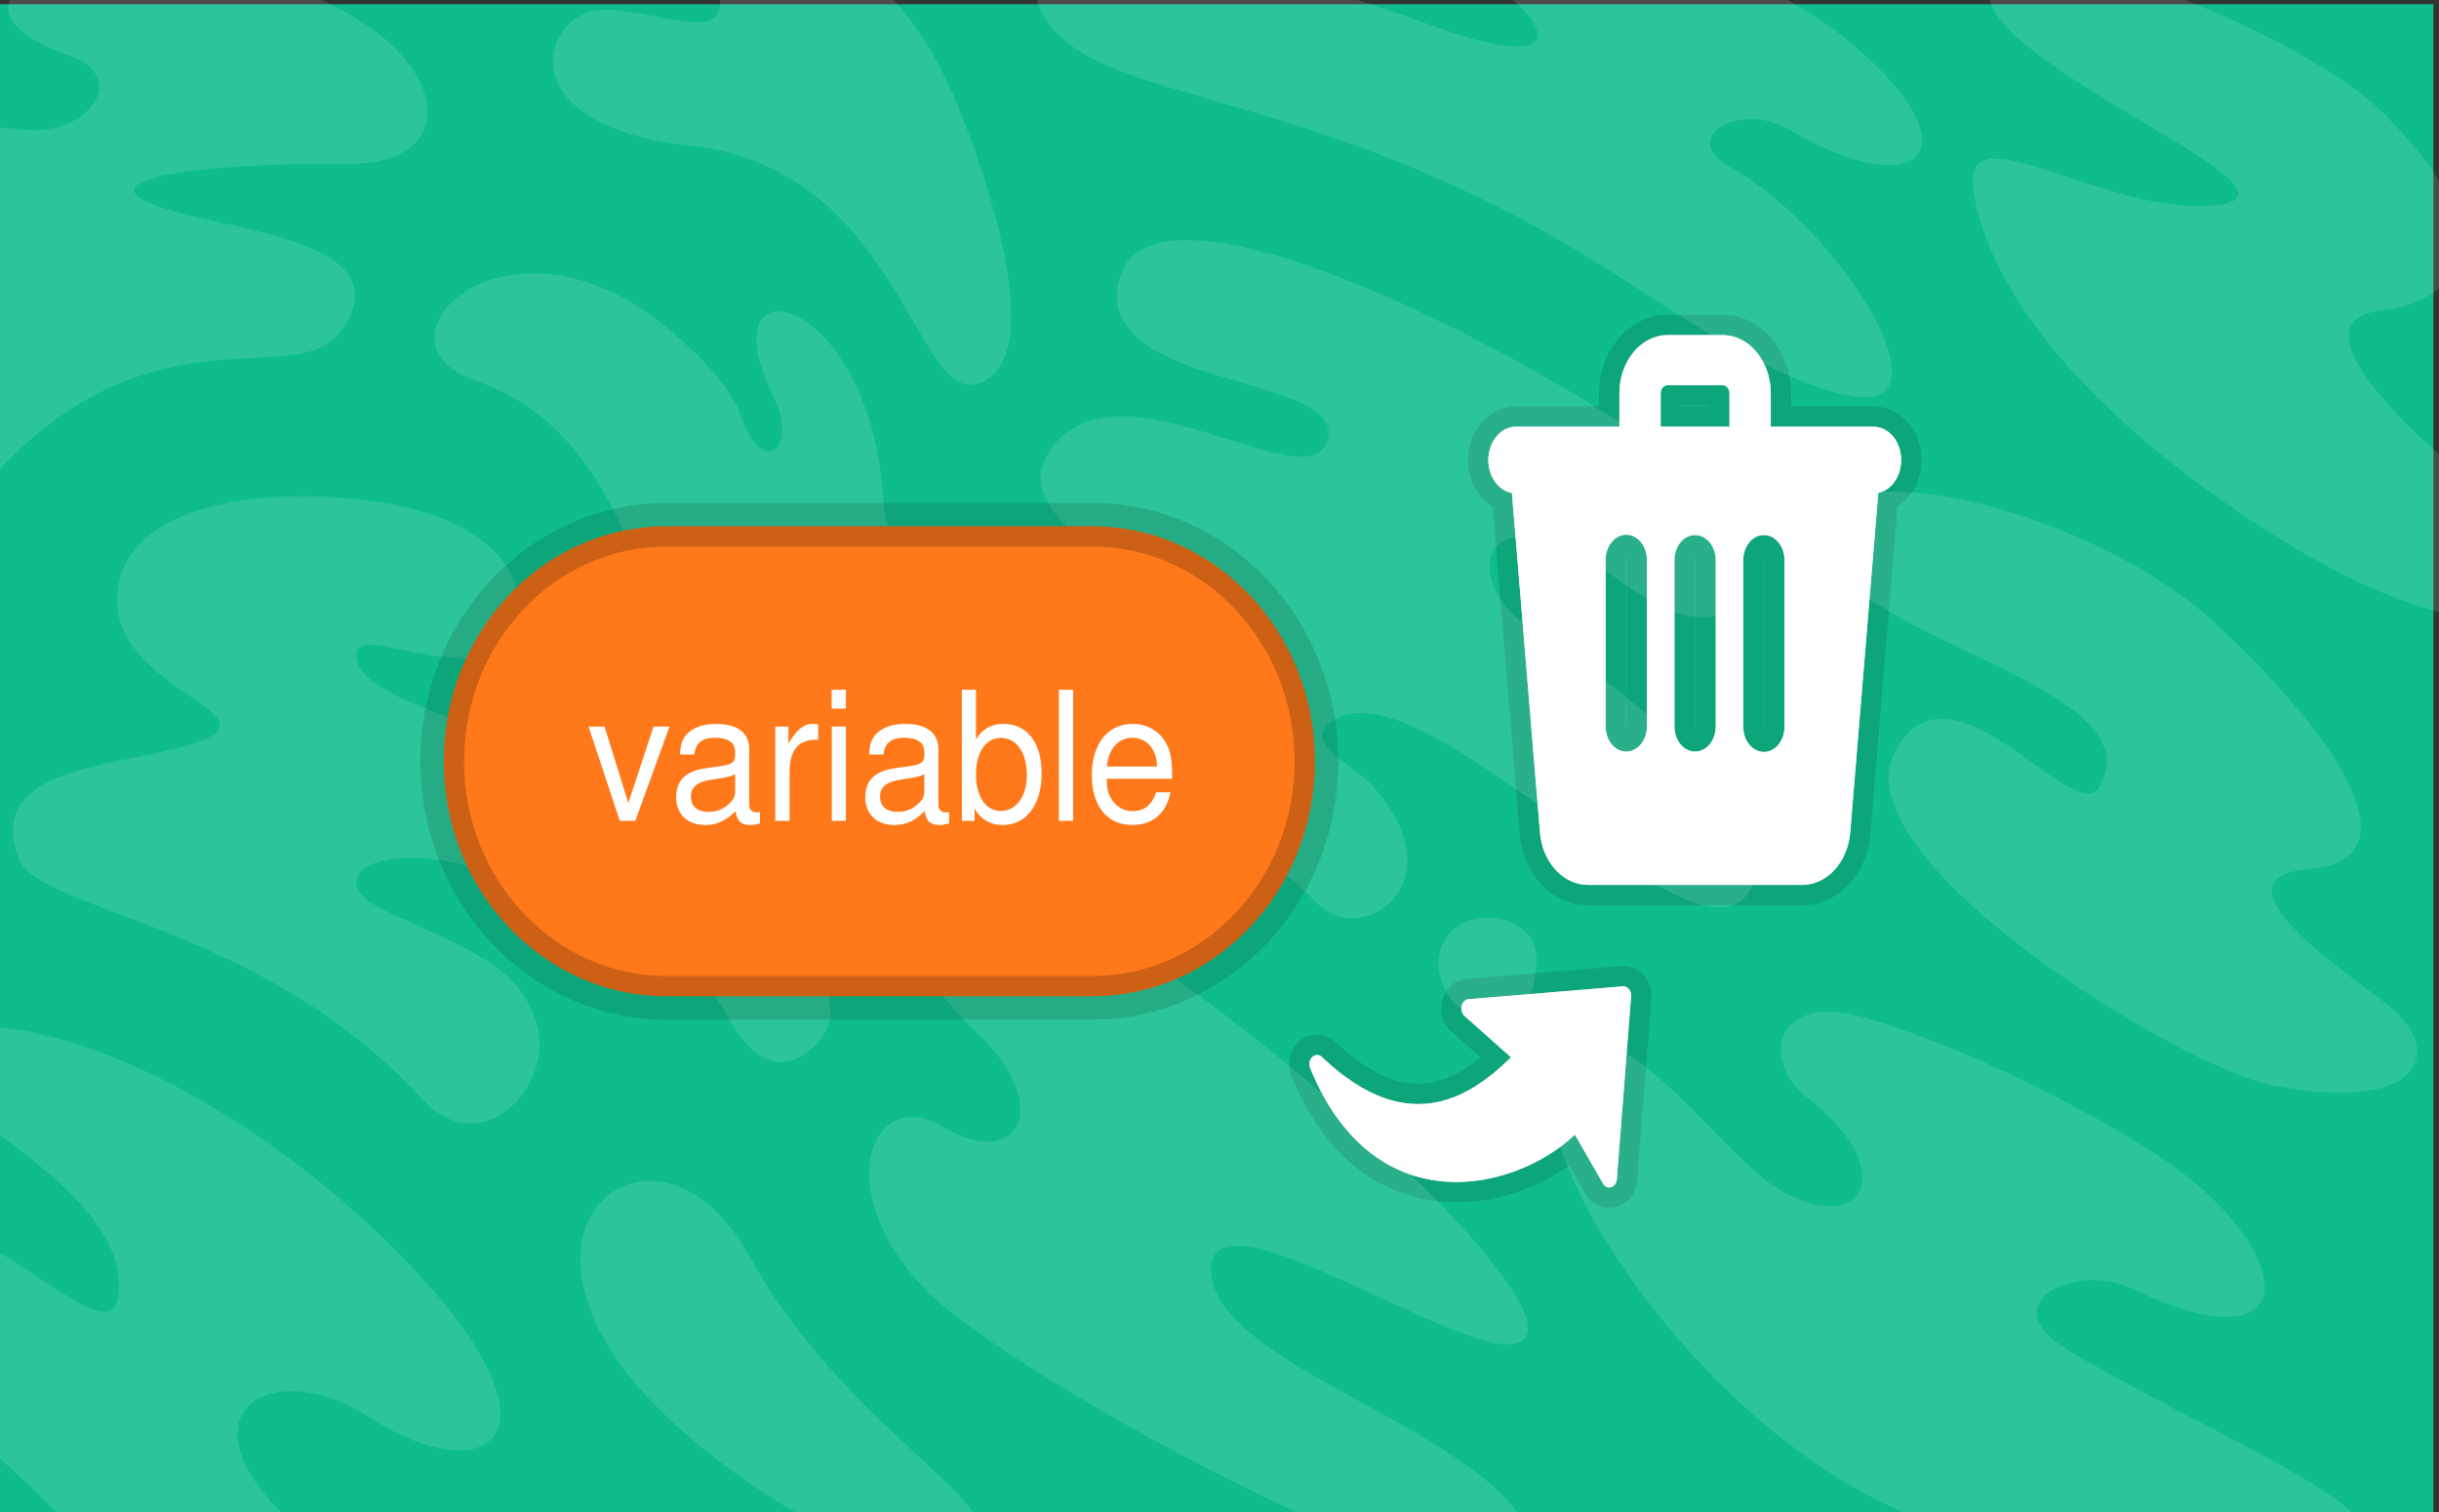 <?xml version="1.0" encoding="UTF-8" standalone="no" ?>
<!DOCTYPE svg PUBLIC "-//W3C//DTD SVG 1.1//EN" "http://www.w3.org/Graphics/SVG/1.1/DTD/svg11.dtd">
<svg xmlns="http://www.w3.org/2000/svg" xmlns:xlink="http://www.w3.org/1999/xlink" version="1.1" width="600" height="372" viewBox="0 0 600 372" xml:space="preserve">
<rect x="0" y="0" width="600" height="372" fill="#333333" stroke="none"/>
<desc>Created with Fabric.js 3.6.6</desc>
<defs>
</defs>
<g transform="matrix(1 0 0 1 300.14 217)"  >
<g style=""   >
		<g transform="matrix(1 0 0 1 -8.18 -30.32)"  >
<path style="stroke: none; stroke-width: 1; stroke-dasharray: none; stroke-linecap: butt; stroke-dashoffset: 0; stroke-linejoin: miter; stroke-miterlimit: 10; fill: rgb(15,189,140); fill-rule: nonzero; opacity: 1;"  transform=" translate(-299.32, -186.18)" d="M -7.331 371.818 v -371.28 h 613.308 v 371.28 z" stroke-linecap="round" />
</g>
		<g transform="matrix(1 0 0 1 61.55 50.41)"  >
<path style="stroke: rgb(0,0,0); stroke-opacity: 0.13; stroke-width: 10; stroke-dasharray: none; stroke-linecap: butt; stroke-dashoffset: 0; stroke-linejoin: miter; stroke-miterlimit: 10; fill: rgb(255,255,255); fill-rule: nonzero; opacity: 1;"  transform=" translate(-369.05, -266.91)" d="M 379.073 259.631 l -11.451 -10.184 c -0.634 -0.568 -0.908 -1.554 -0.687 -2.47 c 0.221 -0.916 0.889 -1.569 1.676 -1.636 l 37.998 -3.168 l 0.307 0.007 c 1.033 0.119 1.79 1.228 1.694 2.479 l -3.504 44.932 c -0.073 0.95 -0.629 1.743 -1.392 1.985 c -0.762 0.242 -1.568 -0.118 -2.017 -0.903 l -6.903 -12.025 c -1.969 1.886 -4.331 3.683 -6.975 5.272 c -6.9 4.152 -15.825 6.953 -24.876 6.292 c -9.138 -0.666 -18.403 -4.839 -25.869 -14.656 c -2.721 -3.573 -5.197 -7.895 -7.328 -13.058 c -0.463 -0.943 -0.305 -2.152 0.376 -2.876 c 0.681 -0.724 1.692 -0.756 2.404 -0.077 c 10.984 10.466 20.461 12.772 28.445 11.107 c 7.136 -1.488 13.194 -6.156 18.105 -11.022 z" stroke-linecap="round" />
</g>
		<g transform="matrix(1 0 0 1 61.55 50.41)"  >
<path style="stroke: none; stroke-width: 1; stroke-dasharray: none; stroke-linecap: butt; stroke-dashoffset: 0; stroke-linejoin: miter; stroke-miterlimit: 10; fill: rgb(255,255,255); fill-rule: nonzero; opacity: 1;"  transform=" translate(-369.05, -266.91)" d="M 379.073 259.631 l -11.451 -10.184 c -0.634 -0.568 -0.908 -1.554 -0.687 -2.47 c 0.221 -0.916 0.889 -1.569 1.676 -1.636 l 37.998 -3.168 l 0.307 0.007 c 1.033 0.119 1.79 1.228 1.694 2.479 l -3.504 44.931 c -0.073 0.95 -0.629 1.743 -1.392 1.985 c -0.762 0.242 -1.568 -0.118 -2.017 -0.903 l -6.903 -12.023 c -1.969 1.886 -4.331 3.683 -6.975 5.272 c -6.9 4.152 -15.825 6.953 -24.876 6.292 c -9.138 -0.666 -18.403 -4.839 -25.869 -14.656 c -2.721 -3.573 -5.197 -7.895 -7.328 -13.058 c -0.463 -0.943 -0.305 -2.152 0.376 -2.876 c 0.681 -0.724 1.692 -0.756 2.404 -0.077 c 10.984 10.466 20.461 12.772 28.445 11.107 c 7.136 -1.488 13.194 -6.156 18.104 -11.022 z" stroke-linecap="round" />
</g>
		<g transform="matrix(1 0 0 1 116.77 -66.92)"  >
<path style="stroke: rgb(0,0,0); stroke-opacity: 0.13; stroke-width: 10; stroke-dasharray: none; stroke-linecap: butt; stroke-dashoffset: 0; stroke-linejoin: miter; stroke-miterlimit: 10; fill: rgb(255,255,255); fill-rule: nonzero; opacity: 1;"  transform=" translate(-424.27, -149.58)" d="M 383.731 106.542 h 81.248 c 1.435 0 2.802 0.735 3.765 2.023 c 0.963 1.288 1.43 3.009 1.288 4.737 l -7.515 90.988 c -0.606 7.333 -5.703 12.918 -11.79 12.918 h -52.745 c -6.087 -0.001 -11.183 -5.585 -11.789 -12.918 l -7.515 -90.988 c -0.143 -1.728 0.325 -3.449 1.288 -4.737 c 0.963 -1.288 2.33 -2.023 3.765 -2.023 z M 429.433 178.269 v -40.987 c 0 -3.396 -2.274 -6.148 -5.078 -6.148 c -2.805 0 -5.078 2.753 -5.078 6.148 v 40.987 c 0 3.396 2.274 6.148 5.078 6.148 c 2.805 0 5.078 -2.753 5.078 -6.148 z M 446.36 178.269 v -40.987 c 0 -3.396 -2.274 -6.148 -5.078 -6.148 c -2.805 0 -5.078 2.753 -5.078 6.148 v 40.987 c -0.026 2.217 0.936 4.28 2.518 5.397 c 1.582 1.118 3.538 1.118 5.12 0 c 1.582 -1.118 2.544 -3.18 2.518 -5.397 z M 412.506 178.269 v -40.987 c 0.026 -2.217 -0.936 -4.28 -2.518 -5.397 c -1.582 -1.118 -3.538 -1.118 -5.12 0 c -1.582 1.118 -2.544 3.18 -2.518 5.397 v 40.987 c 0 3.396 2.274 6.148 5.078 6.148 c 2.805 0 5.078 -2.753 5.078 -6.148 z M 380.346 112.689 h 88.018 z M 380.346 104.492 h 88.018 c 3.707 0.055 6.688 3.709 6.688 8.197 c 0 4.488 -2.981 8.142 -6.688 8.197 h -88.018 c -2.439 0.036 -4.705 -1.518 -5.933 -4.069 c -1.228 -2.551 -1.228 -5.705 0 -8.256 c 1.228 -2.551 3.494 -4.106 5.933 -4.069 z M 432.818 106.542 v -10.247 c 0 -1.132 -0.758 -2.049 -1.693 -2.049 h -13.542 c -0.934 0 -1.693 0.918 -1.693 2.049 v 10.247 z M 417.584 81.948 h 13.542 c 6.544 0 11.848 6.423 11.848 14.346 v 22.543 h -37.238 v -22.543 c 0 -7.923 5.305 -14.346 11.848 -14.346 z" stroke-linecap="round" />
</g>
		<g transform="matrix(1 0 0 1 116.77 -66.92)"  >
<path style="stroke: none; stroke-width: 1; stroke-dasharray: none; stroke-linecap: butt; stroke-dashoffset: 0; stroke-linejoin: miter; stroke-miterlimit: 10; fill: rgb(255,255,255); fill-rule: nonzero; opacity: 1;"  transform=" translate(-424.27, -149.58)" d="M 383.731 106.542 h 81.248 c 1.435 0 2.802 0.735 3.765 2.023 c 0.963 1.288 1.43 3.009 1.288 4.737 l -7.515 90.988 c -0.606 7.333 -5.703 12.918 -11.79 12.918 h -52.745 c -6.087 -0.001 -11.183 -5.585 -11.789 -12.918 l -7.515 -90.988 c -0.143 -1.728 0.325 -3.449 1.288 -4.737 c 0.963 -1.288 2.33 -2.023 3.765 -2.023 z M 429.433 178.269 v -40.987 c 0 -3.396 -2.274 -6.148 -5.078 -6.148 c -2.805 0 -5.078 2.753 -5.078 6.148 v 40.987 c 0 3.396 2.274 6.148 5.078 6.148 c 2.805 0 5.078 -2.753 5.078 -6.148 z M 446.36 178.269 v -40.987 c 0 -3.396 -2.274 -6.148 -5.078 -6.148 c -2.805 0 -5.078 2.753 -5.078 6.148 v 40.987 c -0.026 2.217 0.936 4.28 2.518 5.397 c 1.582 1.118 3.538 1.118 5.12 0 c 1.582 -1.118 2.544 -3.18 2.518 -5.397 z M 412.506 178.269 v -40.987 c 0.026 -2.217 -0.936 -4.28 -2.518 -5.397 c -1.582 -1.118 -3.538 -1.118 -5.12 0 c -1.582 1.118 -2.544 3.18 -2.518 5.397 v 40.987 c 0 3.396 2.274 6.148 5.078 6.148 c 2.805 0 5.078 -2.753 5.078 -6.148 z M 380.346 112.689 h 88.018 z M 380.346 104.492 h 88.018 c 3.707 0.055 6.688 3.709 6.688 8.197 c 0 4.488 -2.981 8.142 -6.688 8.197 h -88.018 c -2.439 0.036 -4.705 -1.518 -5.933 -4.069 c -1.228 -2.551 -1.228 -5.705 0 -8.256 c 1.228 -2.551 3.494 -4.106 5.933 -4.069 z M 432.818 106.542 v -10.247 c 0 -1.132 -0.758 -2.049 -1.693 -2.049 h -13.542 c -0.934 0 -1.693 0.918 -1.693 2.049 v 10.247 z M 417.584 81.948 h 13.542 c 6.544 0 11.848 6.423 11.848 14.345 v 22.543 h -37.238 v -22.542 c 0 -7.923 5.305 -14.346 11.848 -14.346 z" stroke-linecap="round" />
</g>
		<g transform="matrix(1 0 0 1 0 0)"  >
<path style="stroke: none; stroke-width: 1; stroke-dasharray: none; stroke-linecap: butt; stroke-dashoffset: 0; stroke-linejoin: miter; stroke-miterlimit: 10; fill: rgb(255,255,255); fill-opacity: 0.73; fill-rule: evenodd; opacity: 0.1;"  transform=" translate(-307.5, -216.5)" d="M 384.95 380.089 c 7.976 31.658 -122.922 -37.621 -148.351 -61.802 c -25.429 -24.184 -15.636 -52.48 2.77 -41.508 c 18.407 10.97 27.823 -5.068 7.818 -23.733 c -29.901 -27.899 -9.414 -45.925 16.556 -33.17 c 43.097 21.169 124.528 93.585 119.254 107.921 c -5.274 14.336 -79.016 -39.774 -77.724 -15.375 c 1.291 24.398 72.626 39.694 79.677 67.667 z M 250.346 381.02 c -3.324 18.419 -71.329 -15.878 -92.502 -48.972 c -23.927 -37.408 13.824 -59.661 33.571 -23.988 c 23.232 41.971 61.371 59.433 58.931 72.96 z M 29.019 380.054 c -29.858 -35.066 -77.281 -57.214 -55.43 -76.567 c 22.514 -19.94 65.691 40.002 62.916 10.309 c -2.825 -30.217 -74.02 -53.03 -44.414 -60.499 c 29.61 -7.469 83.89 21.662 119.639 61.249 c 35.749 39.586 14.157 51.666 -13.542 33.613 c -22.921 -14.94 -46.262 -2.244 -22.361 22.778 c 33.735 35.315 51.481 81.352 31.613 82.535 c -19.122 1.139 -46.276 -35.661 -78.422 -73.419 z M 389.292 267.796 c 5.873 -34.773 40.29 14.06 53.863 23.155 c 21.428 14.356 32.939 -2.723 9.001 -21.225 c -12.264 -9.48 -7.787 -26.278 13.693 -19.938 c 14.81 4.371 39.81 13.898 69.366 32.064 c 37.825 23.245 41.325 56.214 -3.475 34.64 c -13.544 -6.525 -35.558 3.653 -14.751 15.73 c 43.034 24.981 77.675 36.64 75.488 52.076 c -2.204 15.526 -53.554 8.546 -108.171 -9.406 c -54.336 -17.859 -98.643 -85.597 -95.014 -107.097 z M 369.301 249.321 c -8.846 -4.285 -10.825 -16.523 -3.766 -21.651 c 7.059 -5.127 19.763 -1.71 19.763 7.408 c 0 9.115 -3.296 20.398 -15.997 14.242 z M 11.841 210.433 c -8.538 -23.931 27.719 -21.867 45.116 -28.733 c 17.3 -6.832 -21.204 -12.82 -20.771 -34.919 c 0.381 -19.521 25.905 -27.692 58.724 -24.485 c 32.213 3.148 43.741 18.657 38.877 32.153 c -5.852 16.237 -38.056 -1.882 -38.726 5.65 c -1.212 13.564 43.15 18.096 62.404 33.908 c 23.034 18.918 2.593 37.289 -16.484 26.391 c -33.351 -19.054 -59.052 -6.37 -38.841 3.147 c 20.215 9.515 33.129 13.412 37.355 28.201 c 4.228 14.789 -13.583 34.061 -28.113 18.284 c -40.386 -43.851 -94.696 -46.02 -99.54 -59.595 z M 187.629 251.558 c -3.781 -6.836 -13.684 -18.7 -9.304 -23.283 c 4.381 -4.582 19.297 -5.165 28.235 7.364 c 6.894 9.661 6.692 16.625 0.206 22.085 c -8.351 7.03 -15.355 0.668 -19.137 -6.167 z M 206.368 182.463 c -16.891 -4.889 -35.369 -21.153 -40.52 -38.052 c -9.67 -31.713 -24.808 -45.561 -41.658 -51.319 c -25.896 -8.849 2.971 -40.692 39.177 -18.774 c 7.977 4.829 23.073 17.892 26.256 27.41 c 5.271 15.772 14.265 7.955 8.14 -4.381 c -17.483 -35.21 23.492 -26.285 26.763 24.149 c 1.749 26.955 24.018 26.923 33.323 40.69 c 8.612 12.748 -13.026 31.409 -51.48 20.278 z M 91.788 80.261 c -10.913 16.893 -46.802 -8.073 -87.588 38.017 c -28.627 32.348 -56.516 -3.434 -23.179 -24.471 c 19.409 -12.247 32.383 -30.035 17.394 -28.791 c -14.989 1.24 -29.811 12.428 -35.801 -4.189 c -5.307 -14.724 18.068 -33.571 49.606 -29.467 c 16.702 2.174 27.398 -12.893 12.351 -18.117 c -40.344 -13.997 6.591 -35.908 59.24 -14.81 c 34.269 13.734 38.832 41.769 8.68 41.389 c -30.149 -0.379 -64.42 3.062 -47.789 9.84 c 16.631 6.778 61.661 8.038 47.085 30.601 z M 243.012 25.562 c 7.978 19.725 20.224 57.555 7.807 66.823 c -18.056 13.484 -19.319 -51.089 -73.388 -56.991 c -43.885 -4.79 -36.877 -29.664 -25.059 -32.972 c 11.819 -3.312 37.336 11.485 31.134 -6.678 c -6.204 -18.163 37.984 -23.391 59.506 29.82 z M 565.797 266.366 c -22.596 -4.699 -105.897 -55.607 -92.315 -81.777 c 13.581 -26.169 44.171 19.313 50.426 8.346 c 14.402 -25.247 -65.573 -36.726 -68.542 -60.649 c -2.967 -23.923 64.947 -8.599 96.034 19.769 c 31.086 28.366 50.814 58.838 24.342 61.17 c -26.468 2.33 9.772 26.124 19.078 33.585 c 15.008 12.029 7.024 27.056 -29.022 19.555 z M 331.184 221.537 c -27.846 -28.534 -57.956 -22.391 -57.539 -41.847 c 0.54 -25.105 28.422 -10.656 31.368 -20.91 c 3.731 -12.995 -54.537 -27.356 -38.971 -49.03 c 16.084 -22.401 61.522 12.091 67.49 -0.898 c 8.13 -17.703 -57.204 -12.684 -51.003 -40.083 c 7.967 -35.229 124.906 30.692 143.209 49.725 c 18.304 19.034 12.474 48.039 -20.569 23.433 c -33.042 -24.605 -41.159 0.368 -18.897 13.997 c 30.156 18.466 57.784 48.025 52.274 61.243 c -11.46 27.487 -80.732 -56.296 -103.46 -40.166 c -7.523 5.339 5.07 10.52 9.968 15.929 c 21.165 23.371 -2.365 40.401 -13.871 28.608 z M 552.803 49.946 c 27.035 -3.195 -60.005 -35.135 -56.049 -53.499 c 3.956 -18.363 76.384 10.356 97.165 31.14 c 32.738 32.738 15.368 46.542 0 48.15 c -31.225 3.267 29.442 50.86 52.521 65.234 c 23.08 14.371 -17.804 20.226 -56.93 2.662 c -24.867 -11.167 -89.678 -52.699 -96.673 -97.25 c -3.269 -20.831 32.932 6.756 59.966 3.563 z M 397.397 62.375 c -68.358 -41.368 -117.359 -37.264 -131.893 -56.88 c -15.562 -21.008 24.931 -25.205 93.289 0 c 38.24 14.099 28.47 -2.595 14.207 -10.296 c -9.918 -5.355 -10.751 -19.641 21.299 -14.663 c 31.75 4.928 57.897 21.064 66.36 27.878 c 34.039 27.409 19.704 42.292 -13.259 22.92 c -12.13 -7.131 -27.225 2.17 -14.619 9.148 c 28.146 15.581 57.064 63.613 27.744 55.994 c -22.481 -5.841 -42.012 -21.321 -63.13 -34.102 z" stroke-linecap="round" />
</g>
		<g transform="matrix(1 0 0 1 0 0)"  >
<path style="stroke: none; stroke-width: 1; stroke-dasharray: none; stroke-linecap: butt; stroke-dashoffset: 0; stroke-linejoin: miter; stroke-miterlimit: 10; fill: rgb(255,255,255); fill-opacity: 0.54; fill-rule: evenodd; opacity: 0.1;"  transform=" translate(-307.5, -216.5)" d="M 384.95 380.089 c 7.976 31.658 -122.922 -37.621 -148.351 -61.802 c -25.429 -24.184 -15.636 -52.48 2.77 -41.508 c 18.407 10.97 27.823 -5.068 7.818 -23.733 c -29.901 -27.899 -9.414 -45.925 16.556 -33.17 c 43.097 21.169 124.528 93.585 119.254 107.921 c -5.274 14.336 -79.016 -39.774 -77.724 -15.375 c 1.291 24.398 72.626 39.694 79.677 67.667 z M 250.346 381.02 c -3.324 18.419 -71.329 -15.878 -92.502 -48.972 c -23.927 -37.408 13.824 -59.661 33.571 -23.988 c 23.232 41.971 61.371 59.433 58.931 72.96 z M 29.019 380.054 c -29.858 -35.066 -77.281 -57.214 -55.43 -76.567 c 22.514 -19.94 65.691 40.002 62.916 10.309 c -2.825 -30.217 -74.02 -53.03 -44.414 -60.499 c 29.61 -7.469 83.89 21.662 119.639 61.249 c 35.749 39.586 14.157 51.666 -13.542 33.613 c -22.921 -14.94 -46.262 -2.244 -22.361 22.778 c 33.735 35.315 51.481 81.352 31.613 82.535 c -19.122 1.139 -46.276 -35.661 -78.422 -73.419 z M 389.292 267.796 c 5.873 -34.773 40.29 14.06 53.863 23.155 c 21.428 14.356 32.939 -2.723 9.001 -21.225 c -12.264 -9.48 -7.787 -26.278 13.693 -19.938 c 14.81 4.371 39.81 13.898 69.366 32.064 c 37.825 23.245 41.325 56.214 -3.475 34.64 c -13.544 -6.525 -35.558 3.653 -14.751 15.73 c 43.034 24.981 77.675 36.64 75.488 52.076 c -2.204 15.526 -53.554 8.546 -108.171 -9.406 c -54.336 -17.859 -98.643 -85.597 -95.014 -107.097 z M 369.301 249.321 c -8.846 -4.285 -10.825 -16.523 -3.766 -21.651 c 7.059 -5.127 19.763 -1.71 19.763 7.408 c 0 9.115 -3.296 20.398 -15.997 14.242 z M 11.841 210.433 c -8.538 -23.931 27.719 -21.867 45.116 -28.733 c 17.3 -6.832 -21.204 -12.82 -20.771 -34.919 c 0.381 -19.521 25.905 -27.692 58.724 -24.485 c 32.213 3.148 43.741 18.657 38.877 32.153 c -5.852 16.237 -38.056 -1.882 -38.726 5.65 c -1.212 13.564 43.15 18.096 62.404 33.908 c 23.034 18.918 2.593 37.289 -16.484 26.391 c -33.351 -19.054 -59.052 -6.37 -38.841 3.147 c 20.215 9.515 33.129 13.412 37.355 28.201 c 4.228 14.789 -13.583 34.061 -28.113 18.284 c -40.386 -43.851 -94.696 -46.02 -99.54 -59.595 z M 187.629 251.558 c -3.781 -6.836 -13.684 -18.7 -9.304 -23.283 c 4.381 -4.582 19.297 -5.165 28.235 7.364 c 6.894 9.661 6.692 16.625 0.206 22.085 c -8.351 7.03 -15.355 0.668 -19.137 -6.167 z M 206.368 182.463 c -16.891 -4.889 -35.369 -21.153 -40.52 -38.052 c -9.67 -31.713 -24.808 -45.561 -41.658 -51.319 c -25.896 -8.849 2.971 -40.692 39.177 -18.774 c 7.977 4.829 23.073 17.892 26.256 27.41 c 5.271 15.772 14.265 7.955 8.14 -4.381 c -17.483 -35.21 23.492 -26.285 26.763 24.149 c 1.749 26.955 24.018 26.923 33.323 40.69 c 8.612 12.748 -13.026 31.409 -51.48 20.278 z M 91.788 80.261 c -10.913 16.893 -46.802 -8.073 -87.588 38.017 c -28.627 32.348 -56.516 -3.434 -23.179 -24.471 c 19.409 -12.247 32.383 -30.035 17.394 -28.791 c -14.989 1.24 -29.811 12.428 -35.801 -4.189 c -5.307 -14.724 18.068 -33.571 49.606 -29.467 c 16.702 2.174 27.398 -12.893 12.351 -18.117 c -40.344 -13.997 6.591 -35.908 59.24 -14.81 c 34.269 13.734 38.832 41.769 8.68 41.389 c -30.149 -0.379 -64.42 3.062 -47.789 9.84 c 16.631 6.778 61.661 8.038 47.085 30.601 z M 243.012 25.562 c 7.978 19.725 20.224 57.555 7.807 66.823 c -18.056 13.484 -19.319 -51.089 -73.388 -56.991 c -43.885 -4.79 -36.877 -29.664 -25.059 -32.972 c 11.819 -3.312 37.336 11.485 31.134 -6.678 c -6.204 -18.163 37.984 -23.391 59.506 29.82 z M 565.797 266.366 c -22.596 -4.699 -105.897 -55.607 -92.315 -81.777 c 13.581 -26.169 44.171 19.313 50.426 8.346 c 14.402 -25.247 -65.573 -36.726 -68.542 -60.649 c -2.967 -23.923 64.947 -8.599 96.034 19.769 c 31.086 28.366 50.814 58.838 24.342 61.17 c -26.468 2.33 9.772 26.124 19.078 33.585 c 15.008 12.029 7.024 27.056 -29.022 19.555 z M 331.184 221.537 c -27.846 -28.534 -57.956 -22.391 -57.539 -41.847 c 0.54 -25.105 28.422 -10.656 31.368 -20.91 c 3.731 -12.995 -54.537 -27.356 -38.971 -49.03 c 16.084 -22.401 61.522 12.091 67.49 -0.898 c 8.13 -17.703 -57.204 -12.684 -51.003 -40.083 c 7.967 -35.229 124.906 30.692 143.209 49.725 c 18.304 19.034 12.474 48.039 -20.569 23.433 c -33.042 -24.605 -41.159 0.368 -18.897 13.997 c 30.156 18.466 57.784 48.025 52.274 61.243 c -11.46 27.487 -80.732 -56.296 -103.46 -40.166 c -7.523 5.339 5.07 10.52 9.968 15.929 c 21.165 23.371 -2.365 40.401 -13.871 28.608 z M 552.803 49.946 c 27.035 -3.195 -60.005 -35.135 -56.049 -53.499 c 3.956 -18.363 76.384 10.356 97.165 31.14 c 32.738 32.738 15.368 46.542 0 48.15 c -31.225 3.267 29.442 50.86 52.521 65.234 c 23.08 14.371 -17.804 20.226 -56.93 2.662 c -24.867 -11.167 -89.678 -52.699 -96.673 -97.25 c -3.269 -20.831 32.932 6.756 59.966 3.563 z M 397.397 62.375 c -68.358 -41.368 -117.359 -37.264 -131.893 -56.88 c -15.562 -21.008 24.931 -25.205 93.289 0 c 38.24 14.099 28.47 -2.595 14.207 -10.296 c -9.918 -5.355 -10.751 -19.641 21.299 -14.663 c 31.75 4.928 57.897 21.064 66.36 27.878 c 34.039 27.409 19.704 42.292 -13.259 22.92 c -12.13 -7.131 -27.225 2.17 -14.619 9.148 c 28.146 15.581 57.064 63.613 27.744 55.994 c -22.481 -5.841 -42.012 -21.321 -63.13 -34.102 z" stroke-linecap="round" />
</g>
		<g transform="matrix(1 0 0 1 -83.82 -29.7)"  >
<path style="stroke: rgb(0,0,0); stroke-opacity: 0.13; stroke-width: 16.5; stroke-dasharray: none; stroke-linecap: butt; stroke-dashoffset: 0; stroke-linejoin: miter; stroke-miterlimit: 10; fill: rgb(255,121,26); fill-rule: nonzero; opacity: 1;"  transform=" translate(-223.68, -186.8)" d="M 171.322 131.473 h 104.718 c 28.886 0 52.302 24.769 52.302 55.324 c 0 30.555 -23.416 55.324 -52.302 55.324 h -104.718 c -28.886 0 -52.302 -24.769 -52.302 -55.324 c 0 -30.555 23.416 -55.324 52.302 -55.324 z" stroke-linecap="round" />
</g>
		<g transform="matrix(1 0 0 1 -83.82 -29.7)"  >
<path style="stroke: rgb(204,97,21); stroke-width: 5; stroke-dasharray: none; stroke-linecap: butt; stroke-dashoffset: 0; stroke-linejoin: miter; stroke-miterlimit: 10; fill: rgb(255,121,26); fill-rule: nonzero; opacity: 1;"  transform=" translate(-223.68, -186.8)" d="M 171.322 131.473 h 104.718 c 28.886 0 52.302 24.769 52.302 55.324 c 0 30.555 -23.416 55.324 -52.302 55.324 h -104.718 c -28.886 0 -52.302 -24.769 -52.302 -55.324 c 0 -30.555 23.416 -55.324 52.302 -55.324 z" stroke-linecap="round" />
</g>
		<g transform="matrix(1 0 0 1 -83.56 -30.67)"  >
<path style="stroke: none; stroke-width: 1; stroke-dasharray: none; stroke-linecap: butt; stroke-dashoffset: 0; stroke-linejoin: miter; stroke-miterlimit: 10; fill: rgb(255,255,255); fill-rule: nonzero; opacity: 1;"  transform=" translate(-223.94, -185.83)" d="M 159.843 201.459 l -7.699 -23.193 h 3.933 l 5.858 18.81 l 6.192 -18.81 h 3.932 l -8.409 23.193 z M 194.32 202.077 c -1.171 0.31 -1.632 0.399 -2.386 0.399 c -2.259 0 -3.347 -1.019 -3.598 -3.408 c -2.469 2.39 -4.686 3.408 -7.448 3.408 c -4.435 0 -7.196 -2.656 -7.196 -6.861 c 0 -3.009 1.297 -5.045 3.85 -6.197 c 1.338 -0.575 2.091 -0.753 7.029 -1.416 c 2.846 -0.398 3.599 -0.973 3.641 -2.567 v -0.973 c 0 -2.213 -1.716 -3.452 -4.896 -3.452 c -3.263 0 -4.853 1.283 -5.146 4.116 h -3.515 c 0.084 -2.302 0.502 -3.63 1.507 -4.825 c 1.506 -1.727 4.058 -2.7 7.28 -2.7 c 5.398 0 8.243 2.213 8.243 6.33 v 13.631 c 0 1.15 0.67 1.814 1.883 1.814 c 0.21 0 0.376 0 0.753 -0.089 z M 188.212 189.995 c -1.172 0.576 -1.883 0.754 -5.607 1.283 c -3.766 0.576 -5.272 1.815 -5.272 4.249 c 0 2.345 1.591 3.718 4.31 3.718 c 2.05 0 3.766 -0.708 5.189 -2.08 c 1.046 -1.019 1.381 -1.771 1.381 -3.01 z M 201.308 178.266 v 4.205 c 2.009 -3.452 3.724 -4.869 5.983 -4.869 c 0.419 0 0.753 0.045 1.339 0.132 v 3.763 c -4.811 -0.133 -6.988 2.346 -7.03 7.922 v 12.04 h -3.514 v -23.193 z M 215.45 201.459 h -3.472 v -23.193 h 3.472 z M 215.45 173.841 h -3.514 v -4.647 h 3.514 z M 240.847 202.077 c -1.171 0.31 -1.631 0.399 -2.385 0.399 c -2.259 0 -3.347 -1.019 -3.598 -3.408 c -2.469 2.39 -4.686 3.408 -7.449 3.408 c -4.434 0 -7.196 -2.656 -7.196 -6.861 c 0 -3.009 1.297 -5.045 3.85 -6.197 c 1.339 -0.575 2.092 -0.753 7.03 -1.416 c 2.846 -0.398 3.598 -0.973 3.641 -2.567 v -0.973 c 0 -2.213 -1.716 -3.452 -4.896 -3.452 c -3.264 0 -4.853 1.283 -5.147 4.116 h -3.514 c 0.084 -2.302 0.502 -3.63 1.506 -4.825 c 1.507 -1.727 4.059 -2.7 7.281 -2.7 c 5.397 0 8.243 2.213 8.243 6.33 v 13.631 c 0 1.15 0.67 1.814 1.883 1.814 c 0.209 0 0.376 0 0.752 -0.089 z M 234.738 189.995 c -1.17 0.576 -1.883 0.754 -5.607 1.283 c -3.766 0.576 -5.271 1.815 -5.271 4.249 c 0 2.345 1.589 3.718 4.31 3.718 c 2.05 0 3.766 -0.708 5.189 -2.08 c 1.046 -1.019 1.38 -1.771 1.38 -3.01 z M 247.458 169.195 v 12.214 c 1.631 -2.611 3.766 -3.806 6.778 -3.806 c 5.815 0 9.372 4.647 9.372 12.172 c 0 7.701 -3.765 12.703 -9.54 12.703 c -3.054 0 -5.271 -1.283 -6.946 -3.983 v 2.965 h -3.138 v -32.264 z M 253.567 181.054 c -3.724 0 -6.109 3.542 -6.109 8.985 c 0 5.444 2.385 8.985 6.109 8.985 c 3.808 0 6.402 -3.585 6.402 -8.852 c 0 -5.532 -2.51 -9.117 -6.402 -9.117 z M 271.35 201.458 h -3.515 v -32.264 h 3.515 z M 279.593 191.102 c 0.042 2.301 0.334 3.629 1.171 4.956 c 1.171 1.947 3.053 3.01 5.271 3.01 c 2.804 0 4.771 -1.594 5.732 -4.647 h 3.515 c -0.879 5.045 -4.351 8.055 -9.372 8.055 c -6.193 0 -9.959 -4.647 -9.959 -12.305 c 0 -7.656 3.933 -12.569 10.042 -12.569 c 4.101 0 7.449 2.302 8.87 6.108 c 0.628 1.726 0.879 3.85 0.879 7.39 z M 291.977 188.093 c 0 -4.161 -2.469 -7.082 -6.026 -7.082 c -3.514 0 -5.983 2.789 -6.276 7.081 z" stroke-linecap="round" />
</g>
</g>
</g>
</svg>